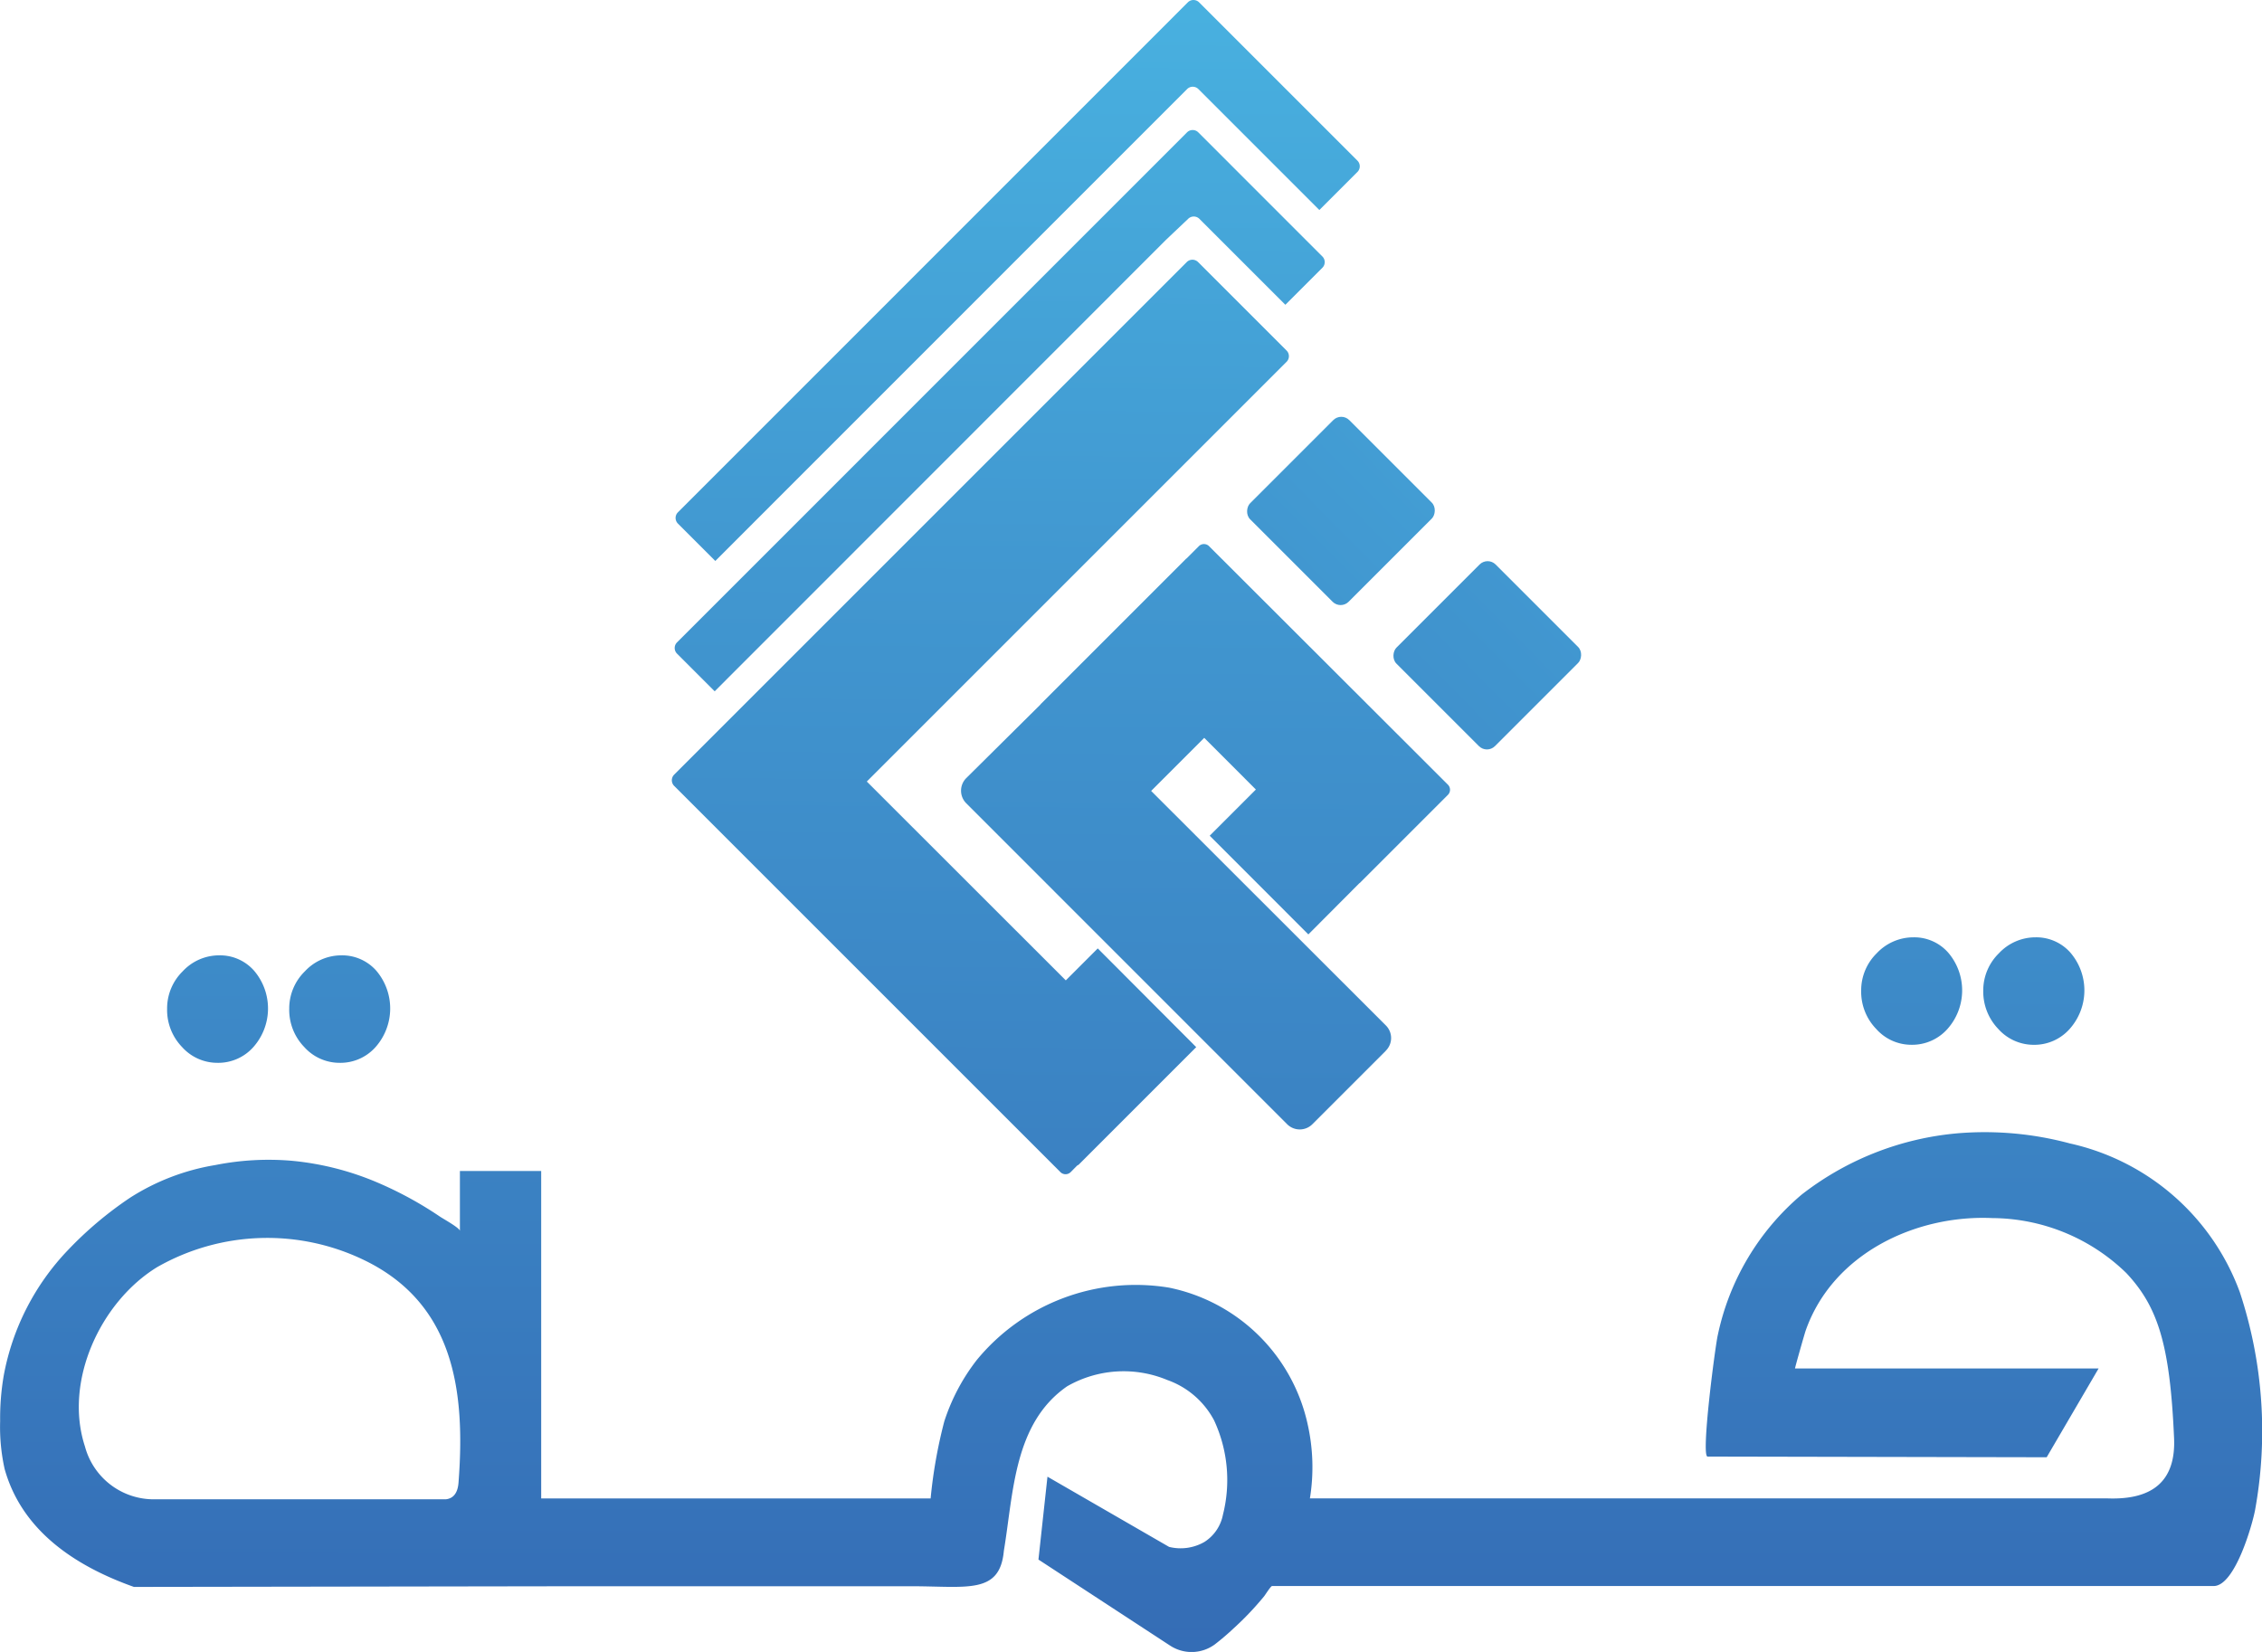 <svg xmlns="http://www.w3.org/2000/svg" xmlns:xlink="http://www.w3.org/1999/xlink" width="95.836" height="69.997" viewBox="0 0 95.836 69.997">
  <defs>
    <linearGradient id="linear-gradient" x1="0.553" y1="-11.068" x2="0.385" y2="24.991" gradientUnits="objectBoundingBox">
      <stop offset="0" stop-color="#4fc8ee"/>
      <stop offset="0.24" stop-color="#4197d0"/>
      <stop offset="0.47" stop-color="#356fb7"/>
      <stop offset="0.68" stop-color="#2d52a5"/>
      <stop offset="0.87" stop-color="#28409a"/>
      <stop offset="1" stop-color="#263a96"/>
    </linearGradient>
    <linearGradient id="linear-gradient-2" x1="0.553" y1="-11.073" x2="0.385" y2="24.986" xlink:href="#linear-gradient"/>
    <linearGradient id="linear-gradient-3" x1="0.503" y1="-2.599" x2="0.496" y2="4.789" xlink:href="#linear-gradient"/>
    <linearGradient id="linear-gradient-4" x1="0.552" y1="-10.831" x2="0.384" y2="25.228" xlink:href="#linear-gradient"/>
    <linearGradient id="linear-gradient-5" x1="0.551" y1="-10.836" x2="0.384" y2="25.223" xlink:href="#linear-gradient"/>
    <linearGradient id="linear-gradient-6" x1="0.506" y1="-0.957" x2="0.476" y2="7.339" xlink:href="#linear-gradient"/>
    <linearGradient id="linear-gradient-7" x1="0.507" y1="-1.188" x2="0.475" y2="7.103" xlink:href="#linear-gradient"/>
    <linearGradient id="linear-gradient-8" x1="0.538" y1="-8.164" x2="0.389" y2="25.713" xlink:href="#linear-gradient"/>
    <linearGradient id="linear-gradient-9" x1="0.534" y1="-7.118" x2="0.385" y2="26.759" xlink:href="#linear-gradient"/>
    <linearGradient id="linear-gradient-10" x1="0.508" y1="-0.871" x2="0.475" y2="4.217" xlink:href="#linear-gradient"/>
    <linearGradient id="linear-gradient-11" x1="0.512" y1="-1.845" x2="0.47" y2="6.105" xlink:href="#linear-gradient"/>
  </defs>
  <g id="B" transform="translate(-235.085 -237.558)">
    <g id="Name" transform="translate(235.085 277.274)">
      <path id="Path_18708" data-name="Path 18708" d="M309.621,481.294a1.988,1.988,0,0,0,1.523-.667,2.468,2.468,0,0,0,.025-3.244,1.926,1.926,0,0,0-1.462-.643,2.109,2.109,0,0,0-1.557.677,2.2,2.2,0,0,0-.663,1.581,2.265,2.265,0,0,0,.635,1.625A2.007,2.007,0,0,0,309.621,481.294Z" transform="translate(-295.233 -475.976)" fill="url(#linear-gradient)"/>
      <path id="Path_18709" data-name="Path 18709" d="M279.031,481.293a1.988,1.988,0,0,0,1.523-.667,2.464,2.464,0,0,0,.024-3.244,1.919,1.919,0,0,0-1.461-.643,2.106,2.106,0,0,0-1.557.677A2.2,2.2,0,0,0,276.9,479a2.264,2.264,0,0,0,.635,1.625A2.005,2.005,0,0,0,279.031,481.293Z" transform="translate(-269.82 -475.975)" fill="url(#linear-gradient-2)"/>
      <path id="Path_18710" data-name="Path 18710" d="M318.061,521.054a12.537,12.537,0,0,0-6.643,2.6,10.674,10.674,0,0,0-3.554,5.954c-.107.452-.723,5.145-.433,5.147l14.367.029,2.2-3.762H311.136c-.015,0,.408-1.484.454-1.613,1.158-3.277,4.688-4.908,7.91-4.759a8.206,8.206,0,0,1,5.673,2.329c1.34,1.43,1.848,3.035,2.021,6.959.091,1.8-.846,2.662-2.818,2.589H290.583a8.278,8.278,0,0,0-.1-3.161,7.557,7.557,0,0,0-5.873-5.77,8.716,8.716,0,0,0-8.141,3.067,8.472,8.472,0,0,0-1.376,2.6,20.5,20.5,0,0,0-.579,3.265h-16.5V522.654h-3.444v2.539c0-.122-.733-.528-.846-.606a15.748,15.748,0,0,0-2.671-1.454,12.12,12.12,0,0,0-3.6-.911,11.553,11.553,0,0,0-3.248.181,9.582,9.582,0,0,0-3.6,1.378,15.592,15.592,0,0,0-2.642,2.226,10.421,10.421,0,0,0-2.718,5.306,10.667,10.667,0,0,0-.154,1.941,8.2,8.2,0,0,0,.191,2.031q.953,3.385,5.478,4.993l18.943-.029h13.983c2.369,0,3.762.357,3.93-1.5.41-2.458.416-5.4,2.679-6.97a4.81,4.81,0,0,1,4.245-.269,3.6,3.6,0,0,1,1.985,1.714,6.005,6.005,0,0,1,.372,4,1.762,1.762,0,0,1-.78,1.146,2.021,2.021,0,0,1-1.5.212l-5.153-2.975-.382,3.512,5.575,3.644a1.662,1.662,0,0,0,1.894-.047,10.645,10.645,0,0,0,.819-.7,12.4,12.4,0,0,0,.88-.885c.134-.149.264-.3.391-.454.047-.057.284-.437.339-.437h39.894c.9,0,1.635-2.589,1.753-3.216a18.736,18.736,0,0,0-.647-9.239,9.967,9.967,0,0,0-7.206-6.3A13.867,13.867,0,0,0,318.061,521.054Zm-63.549,14.8c-.032.438-.215.677-.538.711H241.531a3.016,3.016,0,0,1-2.847-2.239c-.905-2.759.66-6.13,3.062-7.6a9.418,9.418,0,0,1,8.78-.289C254.331,528.284,254.808,531.994,254.512,535.85Z" transform="translate(-235.085 -512.753)" fill="url(#linear-gradient-3)"/>
      <path id="Path_18711" data-name="Path 18711" d="M733.694,476.783a2,2,0,0,0,1.523-.669,2.454,2.454,0,0,0,.029-3.243,1.925,1.925,0,0,0-1.467-.643,2.124,2.124,0,0,0-1.557.677,2.2,2.2,0,0,0-.663,1.581,2.285,2.285,0,0,0,.635,1.623A2.012,2.012,0,0,0,733.694,476.783Z" transform="translate(-647.533 -472.228)" fill="url(#linear-gradient-4)"/>
      <path id="Path_18712" data-name="Path 18712" d="M703.129,476.783a2,2,0,0,0,1.523-.668,2.459,2.459,0,0,0,.029-3.243,1.917,1.917,0,0,0-1.462-.643,2.128,2.128,0,0,0-1.562.677,2.2,2.2,0,0,0-.658,1.586,2.268,2.268,0,0,0,.64,1.623A1.99,1.99,0,0,0,703.129,476.783Z" transform="translate(-622.145 -472.229)" fill="url(#linear-gradient-5)"/>
    </g>
    <g id="Icon" transform="translate(263.548 237.558)">
      <path id="Path_18713" data-name="Path 18713" d="M433.111,244.837l-1.62,1.62-5.13-5.13a.338.338,0,0,0-.467,0l-19.995,20-1.589-1.589a.338.338,0,0,1,0-.467l21.614-21.619a.338.338,0,0,1,.467,0l6.719,6.719A.339.339,0,0,1,433.111,244.837Z" transform="translate(-404.056 -237.558)" fill="url(#linear-gradient-6)"/>
      <path id="Path_18714" data-name="Path 18714" d="M431.432,275.916l-1.576,1.576-3.652-3.651a.339.339,0,0,0-.469.012s-.885.838-.966.917l-19.091,19.1-1.6-1.6a.338.338,0,0,1,0-.469l21.616-21.619a.338.338,0,0,1,.469,0l5.263,5.265A.338.338,0,0,1,431.432,275.916Z" transform="translate(-403.861 -264.578)" fill="url(#linear-gradient-7)"/>
      <rect id="Rectangle_4634" data-name="Rectangle 4634" width="5.902" height="5.942" rx="0.48" transform="translate(34.564 23.579) rotate(45)" fill="url(#linear-gradient-8)"/>
      <rect id="Rectangle_4635" data-name="Rectangle 4635" width="5.902" height="5.942" rx="0.48" transform="translate(28.364 17.462) rotate(45)" fill="url(#linear-gradient-9)"/>
      <path id="Path_18715" data-name="Path 18715" d="M425.48,335.943l-4.976,4.977a.391.391,0,0,1-.069.041l-.272.276a.308.308,0,0,1-.438,0l-16.369-16.369a.339.339,0,0,1,0-.465l21.728-21.729a.339.339,0,0,1,.471,0l3.757,3.757a.338.338,0,0,1,0,.47l-17.788,17.788,8.43,8.425,1.354-1.354Z" transform="translate(-403.262 -291.574)" fill="url(#linear-gradient-10)"/>
      <path id="Path_18716" data-name="Path 18716" d="M493.672,395.246l-3.107,3.107a.757.757,0,0,1-1.076,0L475.9,384.761a.755.755,0,0,1,0-1.073l3.119-3.092c.024-.022.032-.041.056-.064l6.144-6.144a.024.024,0,0,0,.022-.014l.508-.508a.306.306,0,0,1,.438,0l10.114,10.1a.306.306,0,0,1,0,.438l-3.735,3.735a.028.028,0,0,0-.022.014l-2.153,2.161-4.179-4.182,1.956-1.957-2.188-2.19-2.249,2.249,9.94,9.933a.753.753,0,0,1,0,1.076Z" transform="translate(-463.422 -350.721)" fill="url(#linear-gradient-11)"/>
    </g>
  </g>
</svg>
